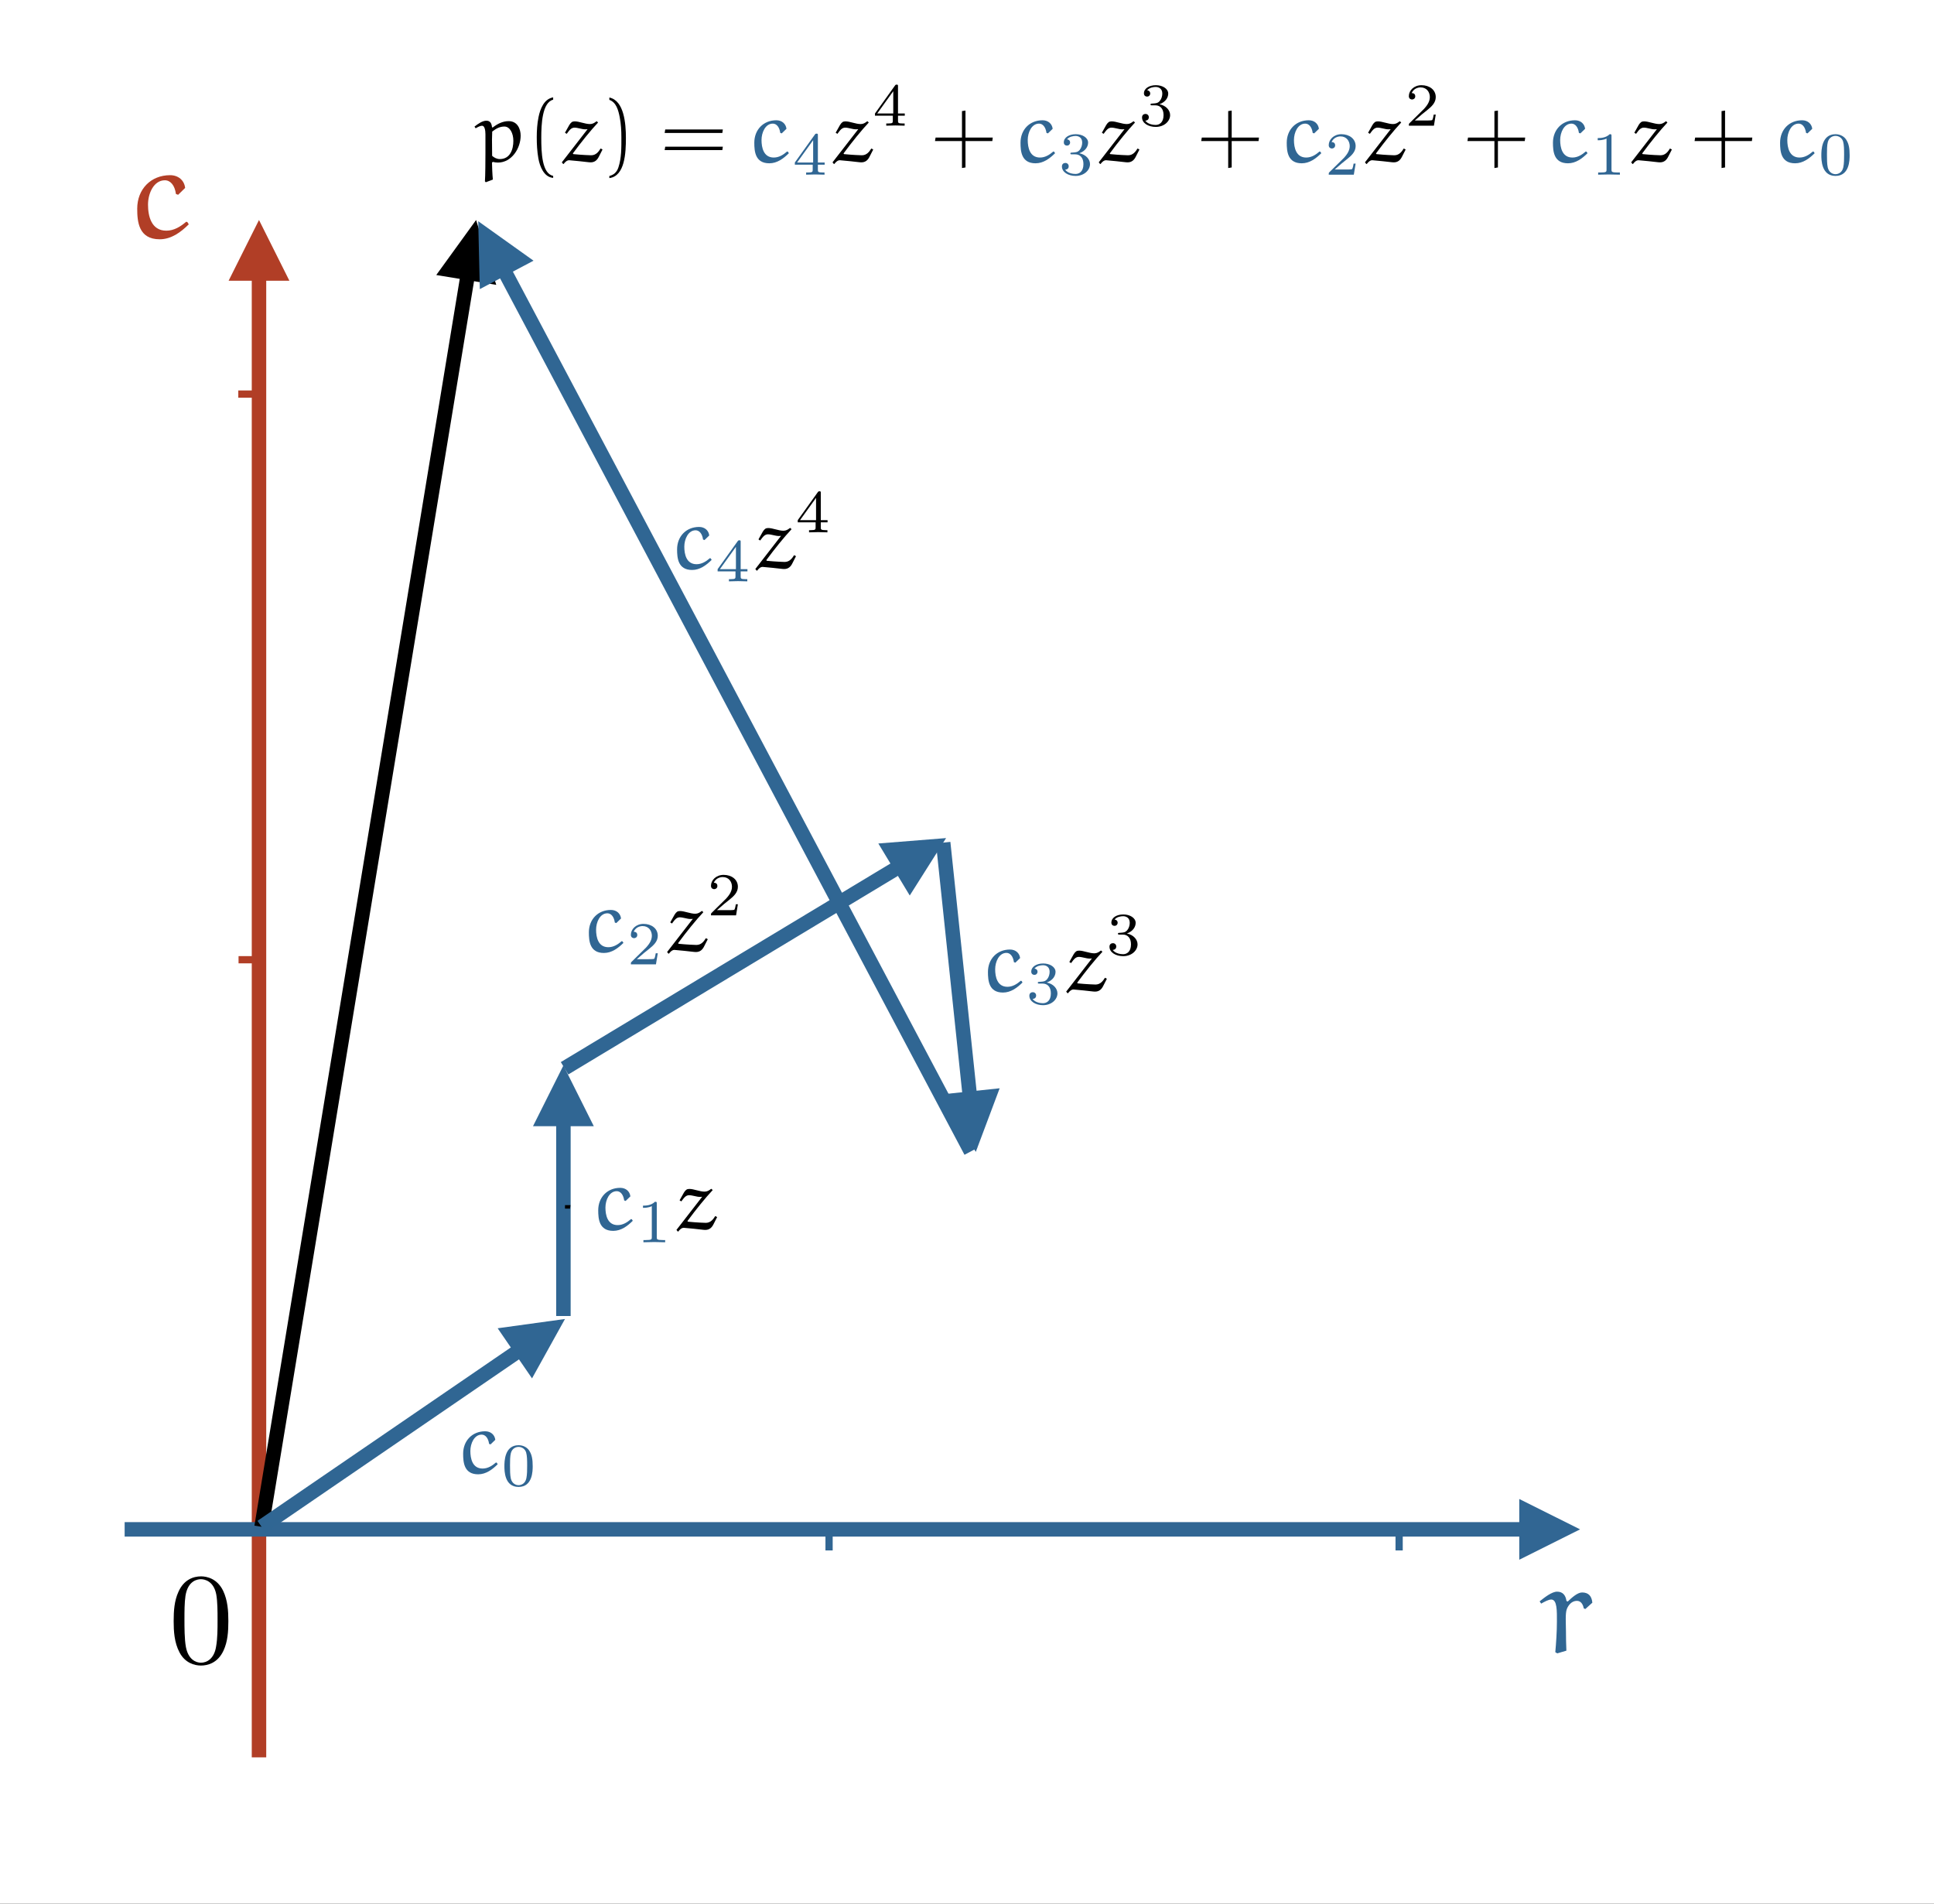 <?xml version="1.0" encoding="UTF-8"?>
<svg xmlns="http://www.w3.org/2000/svg" xmlns:xlink="http://www.w3.org/1999/xlink" width="414.41pt" height="407.864pt" viewBox="0 0 414.41 407.864" version="1.1">
<rect x="0" y="0" width="414.41" height="407.864" fill="#333333" stroke="none"/>
<defs>
<g>
<symbol overflow="visible" id="glyph0-0">
<path style="stroke:none;" d=""/>
</symbol>
<symbol overflow="visible" id="glyph0-1">
<path style="stroke:none;" d="M 10.047 -9.422 L 11.547 -10.781 C 11.406 -12.219 10.703 -12.969 9.344 -12.969 C 8.344 -12.969 7.094 -11.812 6.281 -11.031 L 6 -11.141 C 5.844 -12.312 5.25 -13.141 4 -13.141 C 2.859 -13.141 1.328 -11.922 0.25 -11.062 L 0.578 -10.578 C 1.281 -10.969 2.109 -11.453 2.75 -11.453 C 4.031 -11.453 3.953 -8.922 3.953 -6.75 C 3.953 -4.531 3.781 -2.109 3.609 -0.172 L 4.031 0.078 L 5.984 -0.5 C 5.922 -1.922 5.891 -3.312 5.891 -4.719 C 5.891 -6.219 5.703 -8.531 6.094 -9.453 C 6.391 -10.203 7.094 -11.172 8.234 -11.172 C 9.156 -11.172 9.562 -10.328 9.703 -9.562 Z M 10.047 -9.422 "/>
</symbol>
<symbol overflow="visible" id="glyph0-2">
<path style="stroke:none;" d="M 12.094 -3.172 L 11.844 -3.219 C 10.625 -2.172 9.234 -1.312 7.594 -1.312 C 4.344 -1.312 3.672 -4.5 3.672 -6.891 C 3.672 -9.328 4.922 -12.109 7.281 -12.109 C 8.484 -12.109 9.406 -11.031 9.656 -9.172 L 10.125 -9 L 11.625 -10.469 C 11.453 -12.062 10.203 -13.203 8.406 -13.203 C 4.281 -13.203 1.359 -10.203 1.359 -6.031 C 1.359 -3.281 1.641 0.531 6.172 0.531 C 8.656 0.531 10.688 -0.969 12.406 -2.672 Z M 12.094 -3.172 "/>
</symbol>
<symbol overflow="visible" id="glyph0-3">
<path style="stroke:none;" d="M 6 -10.891 C 6 -12.109 5.531 -13.078 4.281 -13.078 C 3.203 -13.078 1.641 -12 0.391 -11 L 0.75 -10.5 C 1.422 -10.922 2.359 -11.391 2.969 -11.391 C 3.703 -11.391 3.953 -10.469 3.953 -9.031 L 3.781 -2.891 C 3.781 -0.141 4.812 0.219 6 0.219 C 7.531 0.219 8.984 -1.219 9.922 -2.469 L 9.922 -2.781 L 9.562 -3.062 C 8.812 -2.391 8.062 -1.812 7.016 -1.812 C 6.031 -1.812 5.781 -3 5.781 -5.062 Z M 6.391 -17.359 C 6.391 -18.203 5.844 -18.969 4.891 -18.969 C 4.094 -18.969 3.109 -18.359 3.109 -17.422 C 3.109 -16.531 3.844 -15.812 4.734 -15.812 C 5.625 -15.812 6.344 -16.453 6.391 -17.359 Z M 6.391 -17.359 "/>
</symbol>
<symbol overflow="visible" id="glyph1-0">
<path style="stroke:none;" d=""/>
</symbol>
<symbol overflow="visible" id="glyph1-1">
<path style="stroke:none;" d="M 12.797 -8.891 C 12.797 -11.109 12.656 -13.328 11.688 -15.391 C 10.406 -18.062 8.125 -18.5 6.953 -18.5 C 5.281 -18.5 3.25 -17.781 2.109 -15.203 C 1.219 -13.281 1.078 -11.109 1.078 -8.891 C 1.078 -6.812 1.203 -4.312 2.344 -2.188 C 3.531 0.062 5.562 0.609 6.922 0.609 C 8.422 0.609 10.547 0.031 11.766 -2.609 C 12.656 -4.531 12.797 -6.688 12.797 -8.891 Z M 6.922 0 C 5.844 0 4.203 -0.688 3.703 -3.359 C 3.391 -5.031 3.391 -7.578 3.391 -9.219 C 3.391 -11 3.391 -12.828 3.609 -14.328 C 4.141 -17.641 6.234 -17.891 6.922 -17.891 C 7.844 -17.891 9.672 -17.391 10.203 -14.641 C 10.484 -13.078 10.484 -10.969 10.484 -9.219 C 10.484 -7.141 10.484 -5.25 10.172 -3.469 C 9.766 -0.828 8.172 0 6.922 0 Z M 6.922 0 "/>
</symbol>
<symbol overflow="visible" id="glyph2-0">
<path style="stroke:none;" d=""/>
</symbol>
<symbol overflow="visible" id="glyph2-1">
<path style="stroke:none;" d="M 3.719 3.844 C 3.609 2.875 3.547 1.062 3.531 0.203 L 3.719 0.062 C 4.078 0.156 4.438 0.203 4.812 0.203 C 7.719 0.203 9.672 -2.812 9.672 -5.562 C 9.672 -6.953 9.016 -8.672 7.109 -8.672 C 5.828 -8.672 4.688 -8.094 3.672 -7.297 L 3.531 -7.375 C 3.453 -8.188 3.156 -8.766 2.312 -8.766 C 1.5 -8.766 0.516 -8.094 -0.219 -7.5 L 0.031 -7.141 C 0.484 -7.406 1.016 -7.688 1.406 -7.688 C 1.953 -7.688 2.125 -6.719 2.125 -5.875 L 2.125 -1.75 C 2.125 -0.688 2.109 3.141 2.016 4.219 L 2.203 4.422 Z M 3.562 -1.234 C 3.562 -1.25 3.531 -3.172 3.531 -4.703 C 3.531 -4.906 3.578 -6.328 3.578 -6.438 C 4.469 -7.125 5.234 -7.516 6.188 -7.516 C 7.375 -7.516 8.109 -6.078 8.109 -4.453 C 8.109 -2.688 7.469 -0.547 5.203 -0.547 C 4.594 -0.547 4.016 -0.828 3.562 -1.234 Z M 3.562 -1.234 "/>
</symbol>
<symbol overflow="visible" id="glyph2-2">
<path style="stroke:none;" d="M 7.625 -8.625 C 7.219 -8.297 6.797 -8.047 6.25 -8.047 C 5.203 -8.047 3.938 -8.625 2.984 -8.625 C 2.453 -8.625 2.203 -8.438 1.828 -7.859 L 0.891 -6.188 L 1.266 -5.953 C 1.844 -6.75 2.234 -7.281 2.938 -7.281 C 3.609 -7.281 4.562 -6.922 5.172 -6.922 C 5.375 -6.922 5.547 -6.922 5.734 -6.953 L 0.219 0.156 L 0.5 0.5 L 0.609 0.5 C 0.922 0.078 1.328 -0.297 1.781 -0.297 L 3.953 -0.094 C 4.766 -0.016 6.156 0.172 6.359 0.156 C 7.297 0.172 7.812 -0.359 8.172 -1.094 L 8.938 -2.594 L 8.531 -2.812 C 8.109 -2.141 7.562 -1.359 6.5 -1.359 C 6.328 -1.359 4.5 -1.422 2.672 -1.609 L 2.578 -1.75 C 4.422 -4.25 6.438 -6.734 7.984 -8.375 L 7.734 -8.625 Z M 7.625 -8.625 "/>
</symbol>
<symbol overflow="visible" id="glyph2-3">
<path style="stroke:none;" d="M 8.125 -2.125 L 7.953 -2.172 C 7.125 -1.453 6.203 -0.875 5.094 -0.875 C 2.906 -0.875 2.469 -3.016 2.469 -4.625 C 2.469 -6.266 3.312 -8.141 4.891 -8.141 C 5.688 -8.141 6.312 -7.406 6.484 -6.156 L 6.797 -6.047 L 7.812 -7.031 C 7.688 -8.094 6.859 -8.859 5.641 -8.859 C 2.875 -8.859 0.922 -6.844 0.922 -4.047 C 0.922 -2.203 1.109 0.359 4.141 0.359 C 5.812 0.359 7.172 -0.656 8.328 -1.797 Z M 8.125 -2.125 "/>
</symbol>
<symbol overflow="visible" id="glyph3-0">
<path style="stroke:none;" d=""/>
</symbol>
<symbol overflow="visible" id="glyph3-1">
<path style="stroke:none;" d="M 5.625 3.047 C 3.219 2.578 3.078 -1.953 3.078 -5.109 C 3.078 -7.922 3.25 -12.672 5.625 -13.266 L 5.625 -13.766 C 3.672 -13.438 2.844 -11.312 2.484 -9.516 C 2.203 -8.109 2.109 -6.656 2.109 -5.219 C 2.109 -3.719 2.188 -2.203 2.453 -0.703 C 2.766 1.062 3.656 3.328 5.625 3.484 Z M 5.625 3.047 "/>
</symbol>
<symbol overflow="visible" id="glyph3-2">
<path style="stroke:none;" d="M 1.609 -13.234 C 3.125 -12.688 3.547 -10.938 3.828 -9.531 C 4.109 -8.094 4.188 -6.609 4.188 -5.156 C 4.188 -3.016 4.219 -0.75 3.547 1.25 C 3.172 2.375 2.469 2.859 1.609 3.078 L 1.609 3.531 C 4.953 3.094 5.156 -1.891 5.156 -5.078 C 5.156 -8.188 4.766 -13.078 1.609 -13.734 Z M 1.609 -13.234 "/>
</symbol>
<symbol overflow="visible" id="glyph3-3">
<path style="stroke:none;" d="M 13.375 -6.141 L 13.484 -6.891 L 1.141 -6.891 L 1.016 -6.141 Z M 13.375 -2.469 L 13.484 -3.203 L 1.141 -3.203 L 1.016 -2.469 Z M 13.375 -2.469 "/>
</symbol>
<symbol overflow="visible" id="glyph3-4">
<path style="stroke:none;" d="M 7.391 -5.156 L 7.391 -10.938 L 6.641 -10.828 L 6.641 -5.156 L 0.984 -5.156 L 0.859 -4.406 L 6.641 -4.406 L 6.641 1.375 L 7.391 1.25 L 7.391 -4.406 L 13.141 -4.406 L 13.234 -5.156 Z M 7.391 -5.156 "/>
</symbol>
<symbol overflow="visible" id="glyph4-0">
<path style="stroke:none;" d=""/>
</symbol>
<symbol overflow="visible" id="glyph4-1">
<path style="stroke:none;" d="M 6.906 -2.141 L 6.906 -2.609 L 5.453 -2.609 L 5.453 -8.438 C 5.453 -8.719 5.453 -8.797 5.172 -8.797 C 5.016 -8.797 4.969 -8.797 4.828 -8.625 L 0.516 -2.609 L 0.516 -2.141 L 4.344 -2.141 L 4.344 -1.078 C 4.344 -0.625 4.344 -0.469 3.297 -0.469 L 2.938 -0.469 L 2.938 0 C 3.594 -0.031 4.422 -0.047 4.891 -0.047 C 5.375 -0.047 6.219 -0.031 6.875 0 L 6.875 -0.469 L 6.516 -0.469 C 5.453 -0.469 5.453 -0.625 5.453 -1.078 L 5.453 -2.141 Z M 4.438 -7.391 L 4.438 -2.609 L 1 -2.609 Z M 4.438 -7.391 "/>
</symbol>
<symbol overflow="visible" id="glyph4-2">
<path style="stroke:none;" d="M 3.562 -4.359 C 4.578 -4.359 5.312 -3.656 5.312 -2.266 C 5.312 -0.641 4.375 -0.156 3.625 -0.156 C 3.094 -0.156 1.953 -0.297 1.391 -1.078 C 2.016 -1.094 2.156 -1.531 2.156 -1.797 C 2.156 -2.219 1.844 -2.516 1.438 -2.516 C 1.078 -2.516 0.703 -2.297 0.703 -1.766 C 0.703 -0.531 2.062 0.266 3.641 0.266 C 5.453 0.266 6.719 -0.953 6.719 -2.266 C 6.719 -3.281 5.875 -4.297 4.438 -4.594 C 5.812 -5.094 6.312 -6.078 6.312 -6.875 C 6.312 -7.906 5.125 -8.672 3.672 -8.672 C 2.219 -8.672 1.109 -7.969 1.109 -6.922 C 1.109 -6.484 1.391 -6.234 1.797 -6.234 C 2.188 -6.234 2.453 -6.531 2.453 -6.891 C 2.453 -7.281 2.188 -7.547 1.797 -7.578 C 2.25 -8.156 3.141 -8.297 3.625 -8.297 C 4.219 -8.297 5.047 -8 5.047 -6.875 C 5.047 -6.328 4.859 -5.719 4.516 -5.312 C 4.094 -4.812 3.719 -4.797 3.062 -4.75 C 2.75 -4.734 2.719 -4.734 2.656 -4.719 C 2.625 -4.719 2.516 -4.688 2.516 -4.547 C 2.516 -4.359 2.641 -4.359 2.859 -4.359 Z M 3.562 -4.359 "/>
</symbol>
<symbol overflow="visible" id="glyph4-3">
<path style="stroke:none;" d="M 6.594 -2.375 L 6.156 -2.375 C 6.109 -2.094 5.984 -1.312 5.812 -1.188 C 5.703 -1.109 4.703 -1.109 4.516 -1.109 L 2.109 -1.109 C 3.484 -2.328 3.938 -2.688 4.734 -3.312 C 5.688 -4.078 6.594 -4.891 6.594 -6.125 C 6.594 -7.703 5.219 -8.672 3.547 -8.672 C 1.922 -8.672 0.828 -7.531 0.828 -6.328 C 0.828 -5.672 1.391 -5.609 1.516 -5.609 C 1.828 -5.609 2.203 -5.828 2.203 -6.297 C 2.203 -6.531 2.109 -6.984 1.438 -6.984 C 1.844 -7.922 2.734 -8.203 3.344 -8.203 C 4.656 -8.203 5.328 -7.188 5.328 -6.125 C 5.328 -4.984 4.516 -4.094 4.109 -3.625 L 0.953 -0.516 C 0.828 -0.391 0.828 -0.359 0.828 0 L 6.203 0 Z M 6.594 -2.375 "/>
</symbol>
<symbol overflow="visible" id="glyph4-4">
<path style="stroke:none;" d="M 4.375 -8.312 C 4.375 -8.656 4.344 -8.672 3.984 -8.672 C 3.141 -7.844 1.953 -7.844 1.422 -7.844 L 1.422 -7.375 C 1.734 -7.375 2.594 -7.375 3.312 -7.734 L 3.312 -1.078 C 3.312 -0.641 3.312 -0.469 2.016 -0.469 L 1.516 -0.469 L 1.516 0 C 1.75 -0.016 3.359 -0.047 3.844 -0.047 C 4.25 -0.047 5.891 -0.016 6.172 0 L 6.172 -0.469 L 5.688 -0.469 C 4.375 -0.469 4.375 -0.641 4.375 -1.078 Z M 4.375 -8.312 "/>
</symbol>
<symbol overflow="visible" id="glyph4-5">
<path style="stroke:none;" d="M 6.734 -4.172 C 6.734 -5.609 6.578 -6.641 5.969 -7.547 C 5.562 -8.156 4.75 -8.672 3.703 -8.672 C 0.672 -8.672 0.672 -5.109 0.672 -4.172 C 0.672 -3.219 0.672 0.266 3.703 0.266 C 6.734 0.266 6.734 -3.219 6.734 -4.172 Z M 3.703 -0.109 C 3.109 -0.109 2.312 -0.453 2.047 -1.531 C 1.875 -2.297 1.875 -3.375 1.875 -4.344 C 1.875 -5.297 1.875 -6.281 2.062 -7 C 2.344 -8.031 3.172 -8.312 3.703 -8.312 C 4.422 -8.312 5.094 -7.875 5.328 -7.125 C 5.531 -6.406 5.547 -5.469 5.547 -4.344 C 5.547 -3.375 5.547 -2.406 5.375 -1.578 C 5.125 -0.391 4.234 -0.109 3.703 -0.109 Z M 3.703 -0.109 "/>
</symbol>
</g>
<clipPath id="clip1">
  <path d="M 0 0 L 414.41 0 L 414.41 407.863 L 0 407.863 Z M 0 0 "/>
</clipPath>
<clipPath id="clip2">
  <path d="M 329.711 341 L 342 341 L 342 355 L 329.711 355 Z M 329.711 341 "/>
</clipPath>
<clipPath id="clip3">
  <path d="M 37 337.148 L 48.984 337.148 L 48.984 357 L 37 357 Z M 37 337.148 "/>
</clipPath>
<clipPath id="clip4">
  <path d="M 41 31.641 L 41.824 31.641 L 41.824 51 L 41 51 Z M 41 31.641 "/>
</clipPath>
<clipPath id="clip5">
  <path d="M 101.277 25 L 112 25 L 112 39.387 L 101.277 39.387 Z M 101.277 25 "/>
</clipPath>
<clipPath id="clip6">
  <path d="M 187 18.066 L 194 18.066 L 194 27 L 187 27 Z M 187 18.066 "/>
</clipPath>
<clipPath id="clip7">
  <path d="M 244 18.066 L 251 18.066 L 251 28 L 244 28 Z M 244 18.066 "/>
</clipPath>
<clipPath id="clip8">
  <path d="M 301 18.066 L 308 18.066 L 308 27 L 301 27 Z M 301 18.066 "/>
</clipPath>
<clipPath id="clip9">
  <path d="M 390 28 L 396.406 28 L 396.406 38 L 390 38 Z M 390 28 "/>
</clipPath>
<clipPath id="clip10">
  <path d="M 170 105.195 L 178 105.195 L 178 115 L 170 115 Z M 170 105.195 "/>
</clipPath>
<clipPath id="clip11">
  <path d="M 237 195.738 L 244 195.738 L 244 205 L 237 205 Z M 237 195.738 "/>
</clipPath>
<clipPath id="clip12">
  <path d="M 152 187.258 L 159 187.258 L 159 197 L 152 197 Z M 152 187.258 "/>
</clipPath>
<clipPath id="clip13">
  <path d="M 121.062 252 L 123 252 L 123 265 L 121.062 265 Z M 121.062 252 "/>
</clipPath>
<clipPath id="clip14">
  <path d="M 158 252 L 158.277 252 L 158.277 265 L 158 265 Z M 158 252 "/>
</clipPath>
<clipPath id="clip15">
  <path d="M 108 309 L 114.219 309 L 114.219 319 L 108 319 Z M 108 309 "/>
</clipPath>
</defs>
<g id="surface1">
<g clip-path="url(#clip1)" clip-rule="nonzero">
<rect x="0" y="0" width="414.41" height="407.864" style="fill:rgb(100%,100%,100%);fill-opacity:1;stroke:none;"/>
</g>
<path style="fill:none;stroke-width:4;stroke-linecap:butt;stroke-linejoin:miter;stroke:rgb(69.412%,24.313%,14.902%);stroke-opacity:1;stroke-miterlimit:4;" d="M -0.001 -0.002 L 410.364 -0.002 " transform="matrix(0,-0.775,0.775,0,55.498,376.527)"/>
<path style=" stroke:none;fill-rule:nonzero;fill:rgb(69.412%,24.313%,14.902%);fill-opacity:1;" d="M 62.012 60.152 L 55.496 47.137 L 48.984 60.152 Z M 62.012 60.152 "/>
<g clip-path="url(#clip2)" clip-rule="nonzero">
<g style="fill:rgb(18.823%,39.999%,57.648%);fill-opacity:1;">
  <use xlink:href="#glyph0-1" x="329.656" y="354.165"/>
</g>
</g>
<g clip-path="url(#clip3)" clip-rule="nonzero">
<g style="fill:rgb(0%,0%,0%);fill-opacity:1;">
  <use xlink:href="#glyph1-1" x="36.133" y="356.246"/>
</g>
</g>
<path style="fill:none;stroke-width:4;stroke-linecap:butt;stroke-linejoin:miter;stroke:rgb(19.215%,39.999%,57.648%);stroke-opacity:1;stroke-miterlimit:4;" d="M 14.799 0.002 L 402.401 0.002 " transform="matrix(-0.775,0,0,-0.775,338.569,327.677)"/>
<path style=" stroke:none;fill-rule:nonzero;fill:rgb(19.215%,39.999%,57.648%);fill-opacity:1;" d="M 325.543 334.184 L 338.57 327.676 L 325.543 321.168 Z M 325.543 334.184 "/>
<path style="fill:none;stroke-width:2;stroke-linecap:butt;stroke-linejoin:miter;stroke:rgb(19.215%,39.999%,57.648%);stroke-opacity:1;stroke-miterlimit:4;" d="M -0.002 -0 L 5.822 -0 " transform="matrix(0,-0.775,0.775,0,177.649,332.186)"/>
<path style="fill:none;stroke-width:2;stroke-linecap:butt;stroke-linejoin:miter;stroke:rgb(69.412%,24.313%,14.902%);stroke-opacity:1;stroke-miterlimit:4;" d="M 0.002 0 L 5.654 0 " transform="matrix(-0.775,0,0,-0.775,55.498,205.629)"/>
<path style="fill:none;stroke-width:2;stroke-linecap:butt;stroke-linejoin:miter;stroke:rgb(19.215%,39.999%,57.648%);stroke-opacity:1;stroke-miterlimit:4;" d="M -0.002 0.002 L 5.822 0.002 " transform="matrix(0,-0.775,0.775,0,299.799,332.186)"/>
<path style="fill:none;stroke-width:2;stroke-linecap:butt;stroke-linejoin:miter;stroke:rgb(69.412%,24.313%,14.902%);stroke-opacity:1;stroke-miterlimit:4;" d="M -0.002 -0.002 L 5.651 -0.002 " transform="matrix(-0.775,0,0,-0.775,55.44,84.432)"/>
<g style="fill:rgb(69.412%,24.313%,14.902%);fill-opacity:1;">
  <use xlink:href="#glyph0-2" x="28.044" y="50.736"/>
</g>
<g clip-path="url(#clip4)" clip-rule="nonzero">
<g style="fill:rgb(0%,0%,0%);fill-opacity:1;">
  <use xlink:href="#glyph0-3" x="41.587" y="50.736"/>
</g>
</g>
<path style="fill:none;stroke-width:4;stroke-linecap:butt;stroke-linejoin:miter;stroke:rgb(0%,0%,0%);stroke-opacity:1;stroke-miterlimit:4;" d="M 0.001 0.001 L 349.433 0 L 351.436 -0.001 " transform="matrix(0.126,-0.765,0.765,0.125,56.046,327.13)"/>
<path style=" stroke:none;fill-rule:nonzero;fill:rgb(0%,0%,0%);fill-opacity:1;" d="M 106.332 61.031 L 102.016 47.137 L 93.48 58.926 Z M 106.332 61.031 "/>
<path style="fill:none;stroke-width:4;stroke-linecap:butt;stroke-linejoin:miter;stroke:rgb(18.823%,39.999%,57.648%);stroke-opacity:1;stroke-miterlimit:4;" d="M 0.001 0 L 84.855 0 L 86.86 -0.001 " transform="matrix(0.64,-0.438,0.438,0.639,56.046,327.13)"/>
<path style=" stroke:none;fill-rule:nonzero;fill:rgb(18.823%,39.999%,57.648%);fill-opacity:1;" d="M 114 295.328 L 121.062 282.602 L 106.637 284.59 Z M 114 295.328 "/>
<path style="fill:none;stroke-width:4;stroke-linecap:butt;stroke-linejoin:miter;stroke:rgb(18.823%,39.999%,57.648%);stroke-opacity:1;stroke-miterlimit:4;" d="M 0.001 0.001 L 54.49 0.001 " transform="matrix(0,-0.775,0.775,0,120.726,281.962)"/>
<path style=" stroke:none;fill-rule:nonzero;fill:rgb(18.823%,39.999%,57.648%);fill-opacity:1;" d="M 127.238 241.297 L 120.727 228.281 L 114.211 241.297 Z M 127.238 241.297 "/>
<path style="fill:none;stroke-width:4;stroke-linecap:butt;stroke-linejoin:miter;stroke:rgb(18.823%,39.999%,57.648%);stroke-opacity:1;stroke-miterlimit:4;" d="M -0.002 -0.001 L 106.356 0.003 L 108.36 -0.001 " transform="matrix(0.664,-0.4,0.401,0.663,120.974,228.883)"/>
<path style=" stroke:none;fill-rule:nonzero;fill:rgb(18.823%,39.999%,57.648%);fill-opacity:1;" d="M 194.938 191.867 L 202.723 179.566 L 188.207 180.723 Z M 194.938 191.867 "/>
<path style="fill:none;stroke-width:4;stroke-linecap:butt;stroke-linejoin:miter;stroke:rgb(18.823%,39.999%,57.648%);stroke-opacity:1;stroke-miterlimit:4;" d="M 0.002 0.001 L 69.201 -0.001 L 71.199 0.002 " transform="matrix(0.081,0.77,-0.771,0.081,202.102,180.538)"/>
<path style=" stroke:none;fill-rule:nonzero;fill:rgb(18.823%,39.999%,57.648%);fill-opacity:1;" d="M 201.25 234.535 L 209.09 246.797 L 214.203 233.172 Z M 201.25 234.535 "/>
<path style="fill:none;stroke-width:4;stroke-linecap:butt;stroke-linejoin:miter;stroke:rgb(18.823%,39.999%,57.648%);stroke-opacity:1;stroke-miterlimit:4;" d="M -0.002 -0.001 L 274.245 -0.002 L 276.246 0.002 " transform="matrix(-0.363,-0.685,0.685,-0.362,208.035,246.694)"/>
<path style=" stroke:none;fill-rule:nonzero;fill:rgb(18.823%,39.999%,57.648%);fill-opacity:1;" d="M 114.324 55.855 L 102.473 47.398 L 102.812 61.945 Z M 114.324 55.855 "/>
<g clip-path="url(#clip5)" clip-rule="nonzero">
<g style="fill:rgb(0%,0%,0%);fill-opacity:1;">
  <use xlink:href="#glyph2-1" x="101.891" y="34.628"/>
</g>
</g>
<g style="fill:rgb(0%,0%,0%);fill-opacity:1;">
  <use xlink:href="#glyph3-1" x="112.905" y="34.628"/>
</g>
<g style="fill:rgb(0%,0%,0%);fill-opacity:1;">
  <use xlink:href="#glyph2-2" x="120.168" y="34.628"/>
</g>
<g style="fill:rgb(0%,0%,0%);fill-opacity:1;">
  <use xlink:href="#glyph3-2" x="128.96" y="34.628"/>
  <use xlink:href="#glyph3-3" x="141.404" y="34.628"/>
</g>
<g style="fill:rgb(18.823%,39.999%,57.648%);fill-opacity:1;">
  <use xlink:href="#glyph2-3" x="160.707" y="34.628"/>
</g>
<g style="fill:rgb(18.823%,39.999%,57.648%);fill-opacity:1;">
  <use xlink:href="#glyph4-1" x="169.799" y="37.427"/>
</g>
<g style="fill:rgb(0%,0%,0%);fill-opacity:1;">
  <use xlink:href="#glyph2-2" x="178.173" y="34.628"/>
</g>
<g clip-path="url(#clip6)" clip-rule="nonzero">
<g style="fill:rgb(0%,0%,0%);fill-opacity:1;">
  <use xlink:href="#glyph4-1" x="186.967" y="26.926"/>
</g>
</g>
<g style="fill:rgb(0%,0%,0%);fill-opacity:1;">
  <use xlink:href="#glyph3-4" x="199.489" y="34.628"/>
</g>
<g style="fill:rgb(18.823%,39.999%,57.648%);fill-opacity:1;">
  <use xlink:href="#glyph2-3" x="217.75" y="34.628"/>
</g>
<g style="fill:rgb(18.823%,39.999%,57.648%);fill-opacity:1;">
  <use xlink:href="#glyph4-2" x="226.842" y="37.427"/>
</g>
<g style="fill:rgb(0%,0%,0%);fill-opacity:1;">
  <use xlink:href="#glyph2-2" x="235.218" y="34.628"/>
</g>
<g clip-path="url(#clip7)" clip-rule="nonzero">
<g style="fill:rgb(0%,0%,0%);fill-opacity:1;">
  <use xlink:href="#glyph4-2" x="244.01" y="26.926"/>
</g>
</g>
<g style="fill:rgb(0%,0%,0%);fill-opacity:1;">
  <use xlink:href="#glyph3-4" x="256.533" y="34.628"/>
</g>
<g style="fill:rgb(18.823%,39.999%,57.648%);fill-opacity:1;">
  <use xlink:href="#glyph2-3" x="274.795" y="34.628"/>
</g>
<g style="fill:rgb(18.823%,39.999%,57.648%);fill-opacity:1;">
  <use xlink:href="#glyph4-3" x="283.887" y="37.427"/>
</g>
<g style="fill:rgb(0%,0%,0%);fill-opacity:1;">
  <use xlink:href="#glyph2-2" x="292.261" y="34.628"/>
</g>
<g clip-path="url(#clip8)" clip-rule="nonzero">
<g style="fill:rgb(0%,0%,0%);fill-opacity:1;">
  <use xlink:href="#glyph4-3" x="301.053" y="26.926"/>
</g>
</g>
<g style="fill:rgb(0%,0%,0%);fill-opacity:1;">
  <use xlink:href="#glyph3-4" x="313.578" y="34.628"/>
</g>
<g style="fill:rgb(18.823%,39.999%,57.648%);fill-opacity:1;">
  <use xlink:href="#glyph2-3" x="331.838" y="34.628"/>
</g>
<g style="fill:rgb(18.823%,39.999%,57.648%);fill-opacity:1;">
  <use xlink:href="#glyph4-4" x="340.93" y="37.427"/>
</g>
<g style="fill:rgb(0%,0%,0%);fill-opacity:1;">
  <use xlink:href="#glyph2-2" x="349.304" y="34.628"/>
</g>
<g style="fill:rgb(0%,0%,0%);fill-opacity:1;">
  <use xlink:href="#glyph3-4" x="362.247" y="34.628"/>
</g>
<g style="fill:rgb(18.823%,39.999%,57.648%);fill-opacity:1;">
  <use xlink:href="#glyph2-3" x="380.508" y="34.628"/>
</g>
<g clip-path="url(#clip9)" clip-rule="nonzero">
<g style="fill:rgb(18.823%,39.999%,57.648%);fill-opacity:1;">
  <use xlink:href="#glyph4-5" x="389.599" y="37.427"/>
</g>
</g>
<g style="fill:rgb(18.823%,39.999%,57.648%);fill-opacity:1;">
  <use xlink:href="#glyph2-3" x="144.162" y="121.76"/>
</g>
<g style="fill:rgb(18.823%,39.999%,57.648%);fill-opacity:1;">
  <use xlink:href="#glyph4-1" x="153.254" y="124.559"/>
</g>
<g style="fill:rgb(0%,0%,0%);fill-opacity:1;">
  <use xlink:href="#glyph2-2" x="161.628" y="121.76"/>
</g>
<g clip-path="url(#clip10)" clip-rule="nonzero">
<g style="fill:rgb(0%,0%,0%);fill-opacity:1;">
  <use xlink:href="#glyph4-1" x="170.422" y="114.058"/>
</g>
</g>
<g style="fill:rgb(18.823%,39.999%,57.648%);fill-opacity:1;">
  <use xlink:href="#glyph2-3" x="210.772" y="212.302"/>
</g>
<g style="fill:rgb(18.823%,39.999%,57.648%);fill-opacity:1;">
  <use xlink:href="#glyph4-2" x="219.864" y="215.102"/>
</g>
<g style="fill:rgb(0%,0%,0%);fill-opacity:1;">
  <use xlink:href="#glyph2-2" x="228.24" y="212.302"/>
</g>
<g clip-path="url(#clip11)" clip-rule="nonzero">
<g style="fill:rgb(0%,0%,0%);fill-opacity:1;">
  <use xlink:href="#glyph4-2" x="237.032" y="204.6"/>
</g>
</g>
<g style="fill:rgb(18.823%,39.999%,57.648%);fill-opacity:1;">
  <use xlink:href="#glyph2-3" x="125.259" y="203.821"/>
</g>
<g style="fill:rgb(18.823%,39.999%,57.648%);fill-opacity:1;">
  <use xlink:href="#glyph4-3" x="134.351" y="206.62"/>
</g>
<g style="fill:rgb(0%,0%,0%);fill-opacity:1;">
  <use xlink:href="#glyph2-2" x="142.725" y="203.821"/>
</g>
<g clip-path="url(#clip12)" clip-rule="nonzero">
<g style="fill:rgb(0%,0%,0%);fill-opacity:1;">
  <use xlink:href="#glyph4-3" x="151.517" y="196.119"/>
</g>
</g>
<g clip-path="url(#clip13)" clip-rule="nonzero">
<g style="fill:rgb(0%,0%,0%);fill-opacity:1;">
  <use xlink:href="#glyph3-4" x="109.002" y="263.362"/>
</g>
</g>
<g style="fill:rgb(18.823%,39.999%,57.648%);fill-opacity:1;">
  <use xlink:href="#glyph2-3" x="127.263" y="263.362"/>
</g>
<g style="fill:rgb(18.823%,39.999%,57.648%);fill-opacity:1;">
  <use xlink:href="#glyph4-4" x="136.355" y="266.161"/>
</g>
<g style="fill:rgb(0%,0%,0%);fill-opacity:1;">
  <use xlink:href="#glyph2-2" x="144.729" y="263.362"/>
</g>
<g clip-path="url(#clip14)" clip-rule="nonzero">
<g style="fill:rgb(0%,0%,0%);fill-opacity:1;">
  <use xlink:href="#glyph3-4" x="157.671" y="263.362"/>
</g>
</g>
<g style="fill:rgb(18.823%,39.999%,57.648%);fill-opacity:1;">
  <use xlink:href="#glyph2-3" x="98.318" y="315.52"/>
</g>
<g clip-path="url(#clip15)" clip-rule="nonzero">
<g style="fill:rgb(18.823%,39.999%,57.648%);fill-opacity:1;">
  <use xlink:href="#glyph4-5" x="107.41" y="318.319"/>
</g>
</g>
</g>
</svg>
